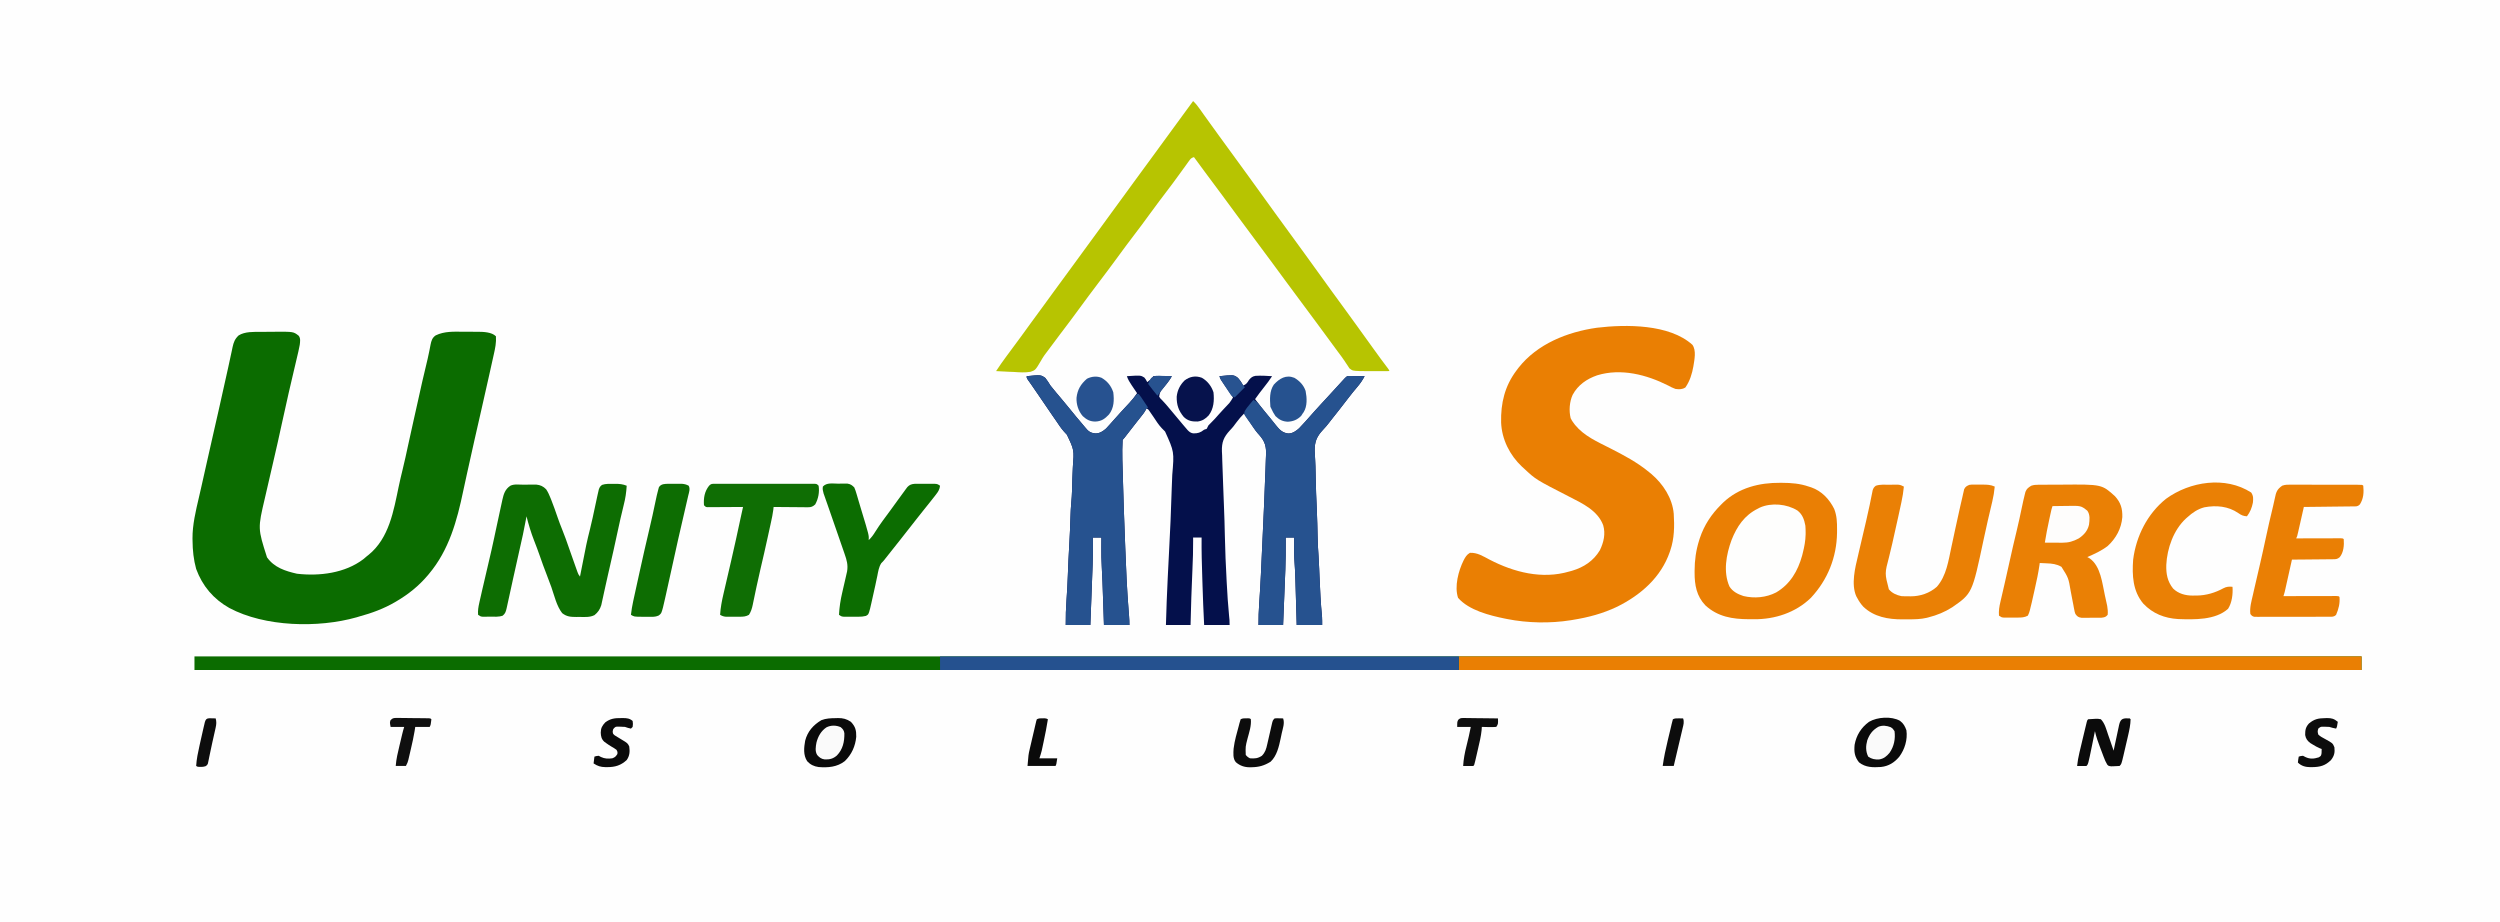 <?xml version="1.0" encoding="UTF-8"?>
<svg version="1.1" xmlns="http://www.w3.org/2000/svg" width="2944" height="1086">
<rect width="100%" height="100%" fill="#808080" stroke="none"/>
<path d="M0 0 C971.52 0 1943.04 0 2944 0 C2944 358.38 2944 716.76 2944 1086 C1972.48 1086 1000.96 1086 0 1086 C0 727.62 0 369.24 0 0 Z " fill="#FEFEFE" transform="translate(0,0)"/>
<path d="M0 0 C0.871 -0.006 1.742 -0.011 2.64 -0.017 C4.47 -0.027 6.301 -0.033 8.131 -0.037 C10.9 -0.047 13.668 -0.078 16.438 -0.109 C38.148 -0.241 38.148 -0.241 44.289 4.576 C46.679 7.687 45.947 11.51 45.539 15.203 C44.581 20.458 43.349 25.637 42.102 30.828 C41.739 32.373 41.377 33.918 41.016 35.463 C40.254 38.72 39.487 41.975 38.715 45.229 C36.987 52.528 35.292 59.836 33.602 67.144 C33.226 68.771 32.849 70.399 32.472 72.026 C29.659 84.167 26.965 96.33 24.352 108.516 C21.221 123.113 17.939 137.666 14.539 152.203 C11.884 163.566 9.251 174.934 6.657 186.311 C5.929 189.504 5.194 192.695 4.452 195.885 C-3.92 231.456 -3.92 231.456 6.965 265.512 C15.465 277.542 28.509 281.694 42.27 284.824 C68.663 287.883 98.728 284.208 120.414 267.703 C121.798 266.547 123.173 265.38 124.539 264.203 C125.202 263.684 125.864 263.164 126.547 262.629 C150.824 242.969 156.078 210.682 162.098 181.954 C163.496 175.318 165.042 168.725 166.664 162.141 C169.033 152.478 171.165 142.779 173.224 133.047 C175.327 123.127 177.543 113.235 179.791 103.347 C181.397 96.274 182.988 89.199 184.551 82.117 C184.72 81.352 184.889 80.587 185.063 79.798 C185.232 79.032 185.401 78.265 185.575 77.475 C188.424 64.572 191.295 51.681 194.461 38.851 C195.678 33.904 196.811 28.958 197.809 23.961 C198.121 22.446 198.121 22.446 198.439 20.9 C198.826 19.001 199.194 17.097 199.54 15.19 C200.497 10.561 201.435 6.986 205.579 4.172 C215.8 -0.878 227.21 -0.23 238.322 -0.133 C241.231 -0.109 244.139 -0.113 247.049 -0.119 C248.924 -0.114 250.8 -0.106 252.676 -0.098 C253.532 -0.099 254.389 -0.099 255.271 -0.1 C262.023 -0.022 271.525 0.189 276.539 5.203 C277.074 12.628 275.683 19.299 274.039 26.516 C273.774 27.716 273.508 28.917 273.234 30.154 C272.654 32.773 272.07 35.392 271.48 38.009 C270.497 42.38 269.533 46.754 268.57 51.129 C265.417 65.436 262.209 79.729 258.894 93.999 C253.782 116.046 248.878 138.141 243.97 160.234 C243.476 162.453 242.981 164.672 242.484 166.891 C240.983 173.616 239.501 180.343 238.095 187.089 C230.712 222.494 221.337 256.944 197.539 285.203 C197.082 285.75 196.624 286.297 196.153 286.86 C185.672 299.228 173.463 309.01 159.539 317.203 C158.954 317.55 158.37 317.896 157.767 318.253 C144.61 325.942 130.232 331.244 115.539 335.203 C114.505 335.519 113.471 335.835 112.406 336.16 C67.222 348.967 4.307 347.464 -37.449 325.14 C-56.102 314.602 -69.028 299.376 -76.461 279.203 C-79.494 268.214 -80.645 257.252 -80.711 245.891 C-80.732 245.05 -80.752 244.208 -80.773 243.342 C-80.868 227.091 -76.943 210.942 -73.273 195.203 C-72.876 193.471 -72.479 191.739 -72.083 190.007 C-71.475 187.351 -70.867 184.695 -70.256 182.039 C-68.384 173.902 -66.574 165.751 -64.775 157.597 C-62.181 145.852 -59.537 134.121 -56.815 122.404 C-54.531 112.555 -52.304 102.693 -50.086 92.828 C-49.894 91.977 -49.703 91.126 -49.506 90.249 C-47.081 79.464 -44.674 68.677 -42.284 57.885 C-41.618 54.878 -40.949 51.871 -40.277 48.865 C-39.953 47.415 -39.629 45.966 -39.305 44.516 C-39.148 43.814 -38.991 43.113 -38.83 42.39 C-37.791 37.73 -36.791 33.062 -35.805 28.391 C-35.294 26.036 -34.784 23.682 -34.273 21.328 C-34.06 20.276 -33.846 19.225 -33.626 18.141 C-32.312 12.177 -30.94 8.436 -26.461 4.203 C-18.954 -0.511 -8.543 0.044 0 0 Z " fill="#0B6C00" transform="translate(307.461,390.797)"/>
<path d="M0 0 C16.608 -1.673 16.608 -1.673 21.949 2.062 C24.218 4.93 26.11 7.872 28 11 C29.428 12.816 30.887 14.608 32.375 16.375 C33.114 17.279 33.852 18.182 34.613 19.113 C37.237 22.286 39.896 25.426 42.562 28.562 C45.767 32.331 48.927 36.122 52 40 C56.04 45.095 60.23 50.054 64.449 55 C65.945 56.759 67.431 58.526 68.895 60.312 C72.665 64.894 74.876 66.791 80.812 67.375 C85.765 67.6 89.974 64.822 93.541 61.614 C95.035 60.073 96.462 58.491 97.875 56.875 C98.393 56.299 98.91 55.723 99.443 55.129 C100.97 53.426 102.486 51.714 104 50 C105.499 48.332 106.998 46.665 108.5 45 C109.206 44.21 109.913 43.42 110.641 42.605 C112.427 40.633 114.227 38.68 116.047 36.738 C116.577 36.17 117.108 35.603 117.654 35.018 C118.683 33.918 119.716 32.821 120.752 31.729 C124.204 28.035 127.13 24.163 130 20 C128.952 18.463 128.952 18.463 127.883 16.895 C126.963 15.534 126.044 14.173 125.125 12.812 C124.665 12.139 124.205 11.465 123.73 10.771 C121.38 7.28 119.359 4.021 118 0 C134.257 -1.074 134.257 -1.074 138.531 1.559 C140.125 3.5 140.125 3.5 142 7 C142.969 6.216 143.939 5.433 144.938 4.625 C145.483 4.184 146.028 3.743 146.59 3.289 C148.133 2.033 148.133 2.033 149 0 C156.26 0 163.52 0 171 0 C169.121 3.131 167.596 5.653 165.336 8.375 C164.854 8.968 164.372 9.561 163.875 10.172 C162.872 11.394 161.864 12.613 160.852 13.828 C157.083 18.357 157.083 18.357 156 24 C157.308 26.184 157.308 26.184 159.375 28.125 C162.5 31.408 165.467 34.72 168.312 38.25 C173.451 44.578 178.71 50.799 184 57 C185.063 58.253 185.063 58.253 186.148 59.531 C187.065 60.599 187.065 60.599 188 61.688 C188.516 62.289 189.031 62.891 189.562 63.512 C191.516 65.534 193.241 66.876 196.051 67.336 C201.623 67.432 204.491 66.543 209 63 C209.99 62.67 210.98 62.34 212 62 C212.7 60.684 213.363 59.348 214 58 C215.48 56.359 215.48 56.359 217.188 54.75 C220.271 51.755 223.102 48.638 225.902 45.379 C227.576 43.481 229.274 41.623 231.004 39.777 C231.538 39.206 232.072 38.636 232.622 38.047 C233.686 36.913 234.754 35.783 235.825 34.656 C236.321 34.126 236.817 33.596 237.328 33.051 C237.992 32.349 237.992 32.349 238.669 31.634 C240.361 29.556 241.662 27.318 243 25 C242.326 24.024 242.326 24.024 241.639 23.028 C239.61 20.084 237.586 17.136 235.562 14.188 C234.855 13.163 234.148 12.139 233.42 11.084 C232.746 10.101 232.073 9.118 231.379 8.105 C230.756 7.199 230.133 6.294 229.49 5.36 C228 3 228 3 227 0 C243.29 -1.641 243.29 -1.641 247.783 1.08 C250.86 3.922 253.021 7.339 255 11 C258.757 9.533 259.811 7.744 261.875 4.375 C264.191 1.58 265.899 0.182 269.521 -0.417 C276.021 -0.805 282.512 -0.49 289 0 C286.079 4.516 282.92 8.739 279.562 12.938 C275.894 17.532 272.384 22.191 269 27 C272.946 32.373 277.052 37.582 281.301 42.719 C283.386 45.241 285.436 47.789 287.48 50.344 C288.716 51.875 289.952 53.406 291.188 54.938 C291.77 55.672 292.352 56.406 292.951 57.162 C297.282 62.498 300.822 66.596 307.938 67.5 C313.006 67.586 317.252 64.601 320.855 61.301 C322.785 59.323 324.65 57.302 326.5 55.25 C327.438 54.233 327.438 54.233 328.395 53.195 C332.112 49.147 335.738 45.023 339.348 40.88 C341.768 38.126 344.253 35.435 346.75 32.75 C347.796 31.621 348.841 30.492 349.887 29.363 C350.407 28.802 350.927 28.241 351.462 27.663 C353.837 25.095 356.2 22.517 358.562 19.938 C359.449 18.969 360.336 18.001 361.25 17.004 C363.188 14.887 365.125 12.77 367.062 10.652 C367.816 9.83 367.816 9.83 368.584 8.99 C369.547 7.938 370.51 6.885 371.473 5.832 C376.792 0.022 376.792 0.022 379.155 -0.227 C380.024 -0.217 380.893 -0.206 381.789 -0.195 C382.73 -0.189 383.671 -0.182 384.641 -0.176 C385.625 -0.159 386.61 -0.142 387.625 -0.125 C388.618 -0.116 389.61 -0.107 390.633 -0.098 C393.089 -0.074 395.544 -0.041 398 0 C395.473 4.65 392.853 8.604 389.375 12.625 C385.821 16.792 382.382 21.018 379.062 25.375 C375.595 29.922 372.1 34.444 368.562 38.938 C367.875 39.811 367.875 39.811 367.174 40.703 C364.43 44.19 361.679 47.672 358.921 51.147 C358.012 52.304 357.111 53.467 356.22 54.638 C353.833 57.761 351.387 60.673 348.641 63.488 C341.455 71.212 339 77.465 339.188 88.062 C339.328 91.666 339.529 95.259 339.764 98.857 C340.049 103.45 340.147 108.041 340.234 112.641 C340.267 114.326 340.3 116.01 340.333 117.695 C340.35 118.538 340.366 119.38 340.383 120.249 C340.632 131.996 341.017 143.738 341.625 155.472 C341.918 161.406 342.101 167.339 342.25 173.277 C342.271 174.113 342.292 174.948 342.314 175.809 C342.417 179.999 342.515 184.189 342.607 188.379 C342.79 196.336 343.117 204.238 343.737 212.175 C344.061 216.892 344.269 221.609 344.465 226.332 C344.503 227.253 344.541 228.174 344.581 229.123 C344.659 231.037 344.738 232.951 344.816 234.864 C345.486 251.153 346.256 267.395 347.848 283.625 C348.048 286.744 348 289.874 348 293 C338.1 293 328.2 293 318 293 C317.867 288.41 317.734 283.819 317.598 279.09 C317.511 276.15 317.425 273.211 317.338 270.271 C317.2 265.624 317.063 260.977 316.93 256.33 C316.822 252.576 316.712 248.821 316.599 245.067 C316.557 243.648 316.516 242.228 316.476 240.809 C316.235 232.301 315.836 223.823 315.209 215.335 C314.89 210.242 314.891 205.164 314.938 200.062 C314.942 199.081 314.947 198.099 314.951 197.088 C314.963 194.725 314.981 192.363 315 190 C311.7 190 308.4 190 305 190 C305.023 191.441 305.046 192.882 305.07 194.367 C305.303 216.839 304.246 239.255 303.27 261.701 C302.819 272.133 302.413 282.566 302 293 C292.43 293 282.86 293 273 293 C273 284.408 273.185 276.101 273.84 267.574 C275.457 244.89 276.366 222.166 277.397 199.449 C277.618 194.601 277.842 189.753 278.066 184.905 C279.627 151.259 279.627 151.259 280.906 117.602 C281 115.006 281.114 112.411 281.234 109.817 C281.411 105.977 281.539 102.139 281.625 98.296 C281.667 96.823 281.73 95.35 281.809 93.878 C282.371 83.171 280.914 77.089 273.715 69.037 C273.256 68.535 272.798 68.032 272.325 67.515 C270.241 65.133 268.508 62.54 266.742 59.918 C266.098 58.967 265.453 58.017 264.789 57.037 C264.157 56.097 263.526 55.156 262.875 54.188 C262.205 53.197 261.534 52.206 260.844 51.186 C259.225 48.793 257.611 46.398 256 44 C252.829 47.112 250.121 50.329 247.438 53.875 C246.673 54.883 245.909 55.891 245.121 56.93 C244.678 57.535 244.234 58.14 243.778 58.763 C242.326 60.59 240.844 62.232 239.236 63.915 C231.97 71.816 229.631 77.755 229.931 88.469 C230.016 90.167 230.101 91.865 230.188 93.562 C230.238 95.383 230.283 97.204 230.324 99.025 C230.451 103.972 230.651 108.913 230.867 113.857 C231.096 119.268 231.27 124.681 231.453 130.094 C231.728 137.999 232.03 145.902 232.36 153.804 C232.833 165.167 233.178 176.523 233.391 187.893 C233.724 205.344 234.51 222.759 235.438 240.188 C235.499 241.365 235.561 242.543 235.624 243.756 C236.302 256.593 237.116 269.396 238.368 282.191 C238.492 283.453 238.492 283.453 238.617 284.74 C238.691 285.47 238.765 286.2 238.841 286.952 C238.997 288.963 239 290.983 239 293 C229.1 293 219.2 293 209 293 C208.149 277.23 207.568 261.458 207.07 245.673 C206.982 242.891 206.892 240.109 206.8 237.327 C206.276 221.549 205.841 205.788 206 190 C202.7 190 199.4 190 196 190 C196.011 191.035 196.022 192.069 196.033 193.135 C196.115 204.7 195.733 216.214 195.202 227.765 C194.206 249.505 193.504 271.243 193 293 C183.43 293 173.86 293 164 293 C164.504 274.225 165.22 255.48 166.156 236.723 C166.21 235.649 166.263 234.576 166.318 233.47 C166.764 224.541 167.218 215.613 167.672 206.684 C169.542 169.893 169.542 169.893 170.799 133.078 C170.946 127.463 171.18 121.856 171.449 116.245 C173.777 88.997 173.777 88.997 162.991 65.167 C161.691 63.807 160.37 62.467 159.028 61.148 C155.223 57.118 152.32 52.411 149.25 47.812 C148.096 46.126 146.935 44.445 145.766 42.77 C145.279 42.064 144.792 41.359 144.29 40.632 C143.079 38.863 143.079 38.863 141 38 C140.652 38.801 140.652 38.801 140.297 39.617 C138.607 42.721 136.456 45.38 134.25 48.125 C133.268 49.36 132.286 50.596 131.305 51.832 C130.777 52.495 130.25 53.159 129.706 53.842 C125.938 58.608 122.229 63.419 118.509 68.221 C117.65 69.328 117.65 69.328 116.773 70.457 C116.262 71.117 115.751 71.777 115.224 72.456 C114 74 114 74 113 75 C112.064 90.494 112.997 106.328 113.391 121.844 C113.422 123.102 113.422 123.102 113.454 124.386 C114 145.854 114.791 167.313 115.62 188.772 C115.791 193.214 115.957 197.656 116.12 202.098 C117.017 226.637 118.105 251.125 120.041 275.607 C120.137 276.815 120.137 276.815 120.234 278.048 C120.353 279.532 120.473 281.015 120.597 282.499 C120.883 286.027 121 289.45 121 293 C111.1 293 101.2 293 91 293 C90.867 289.034 90.734 285.067 90.598 280.98 C90.489 277.759 90.38 274.538 90.27 271.317 C90.156 267.949 90.042 264.582 89.93 261.214 C89.329 242.851 89.329 242.851 88.438 224.5 C88.006 216.932 87.879 209.394 87.938 201.812 C87.942 200.658 87.947 199.504 87.951 198.314 C87.963 195.543 87.979 192.771 88 190 C84.7 190 81.4 190 78 190 C78.017 191.102 78.035 192.205 78.053 193.34 C78.248 212.595 77.36 231.824 76.609 251.059 C76.425 255.8 76.246 260.54 76.066 265.281 C75.716 274.521 75.359 283.761 75 293 C65.43 293 55.86 293 46 293 C45.911 283.02 46.208 273.209 46.938 263.25 C47.62 253.462 48.184 243.683 48.5 233.875 C48.875 222.299 49.483 210.744 50.134 199.18 C50.791 187.47 51.322 175.766 51.658 164.041 C51.806 159.199 52.022 154.397 52.492 149.574 C53.435 139.881 53.59 130.14 53.813 120.409 C53.921 116.041 54.117 111.685 54.363 107.323 C55.958 86.814 55.958 86.814 47.383 68.913 C46.221 67.63 45.047 66.36 43.861 65.1 C40.266 61.043 37.353 56.477 34.312 52 C32.955 50.043 31.595 48.088 30.234 46.133 C25.077 38.682 19.984 31.188 14.902 23.685 C11.936 19.308 8.969 14.933 5.93 10.605 C5.498 9.99 5.066 9.375 4.621 8.741 C3.542 7.211 2.457 5.685 1.371 4.16 C0 2 0 2 0 0 Z " fill="#04104B" transform="translate(1209,443)"/>
<path d="M0 0 C4.768 6.776 2.365 17.345 1.168 25.093 C-0.413 34.128 -2.992 42.592 -8.25 50.188 C-12.165 52.679 -15.46 52.511 -20 51.938 C-23.028 50.91 -25.753 49.453 -28.562 47.938 C-53.979 35.106 -84.131 27.326 -112.152 35.902 C-124.488 40.177 -134.747 47.23 -141.055 58.887 C-144.792 67.09 -145.528 77.578 -143.422 86.344 C-142.476 88.441 -141.394 90.105 -140 91.938 C-139.425 92.712 -138.85 93.487 -138.258 94.285 C-127.453 107.476 -111.72 114.269 -96.852 121.827 C-80.869 129.966 -64.856 138.437 -51 149.938 C-50.135 150.64 -49.27 151.343 -48.379 152.066 C-34.563 163.822 -23.589 180.55 -22 198.938 C-21.102 213.65 -21.252 227.887 -26 241.938 C-26.22 242.593 -26.439 243.248 -26.666 243.923 C-37.039 273.912 -60.801 294.555 -88.453 308.328 C-105.325 316.426 -122.569 320.975 -141 323.938 C-141.783 324.069 -142.566 324.2 -143.372 324.335 C-167.309 328.181 -194.257 327.668 -218 322.938 C-219.144 322.713 -219.144 322.713 -220.311 322.483 C-238.673 318.759 -263.128 312.717 -276 297.938 C-280.452 284.582 -275.566 266.156 -269.5 253.938 C-267.482 250.048 -265.875 247.123 -262 244.938 C-253.38 244.507 -246.472 248.964 -239.074 252.859 C-210.29 267.827 -177.11 276.415 -145 266.938 C-143.966 266.659 -142.932 266.381 -141.867 266.094 C-127.881 261.944 -116.546 254.466 -109 241.938 C-104.459 232.516 -102.1 222.599 -105.125 212.312 C-111.692 195.062 -129.402 186.846 -144.781 178.973 C-184.407 158.668 -184.407 158.668 -198 145.938 C-198.927 145.101 -199.854 144.264 -200.809 143.402 C-215.129 129.898 -224.469 111.329 -225.285 91.527 C-225.821 68.621 -220.979 48.429 -207 29.938 C-206.288 28.993 -205.577 28.048 -204.844 27.074 C-182.668 -1.153 -147.157 -15.212 -112.471 -20.118 C-78.45 -24.173 -27.113 -24.591 0 0 Z " fill="#EA7F03" transform="translate(1993,406.062)"/>
<path d="M0 0 C842.16 0 1684.32 0 2552 0 C2552 5.28 2552 10.56 2552 16 C1709.84 16 867.68 16 0 16 C0 10.72 0 5.44 0 0 Z " fill="#0B6C00" transform="translate(229,773)"/>
<path d="M0 0 C3.28 3.079 5.877 6.449 8.438 10.125 C9.325 11.383 10.213 12.641 11.102 13.898 C11.571 14.565 12.041 15.231 12.524 15.917 C15.095 19.546 17.705 23.147 20.312 26.75 C21.425 28.288 22.537 29.825 23.648 31.363 C24.204 32.131 24.759 32.899 25.331 33.69 C26.965 35.952 28.596 38.216 30.227 40.48 C35.775 48.185 41.358 55.863 47 63.5 C53.19 71.879 59.305 80.311 65.391 88.766 C68.09 92.514 70.795 96.257 73.5 100 C74.583 101.5 75.667 103 76.75 104.5 C77.286 105.243 77.823 105.985 78.375 106.75 C83.25 113.5 83.25 113.5 84.875 115.75 C85.959 117.251 87.043 118.751 88.127 120.252 C90.826 123.988 93.523 127.725 96.215 131.465 C101.768 139.175 107.354 146.858 113 154.5 C119.19 162.879 125.305 171.311 131.391 179.766 C134.09 183.514 136.795 187.257 139.5 191 C140.583 192.5 141.667 194 142.75 195.5 C143.554 196.614 143.554 196.614 144.375 197.75 C149.25 204.5 149.25 204.5 150.875 206.75 C151.959 208.251 153.043 209.751 154.127 211.252 C156.826 214.988 159.523 218.725 162.215 222.465 C167.829 230.259 173.479 238.025 179.188 245.75 C184.003 252.267 188.759 258.821 193.453 265.426 C198.033 271.865 202.679 278.257 207.309 284.659 C209.009 287.013 210.706 289.369 212.402 291.727 C218.014 299.521 223.657 307.278 229.488 314.91 C231 317 231 317 231 318 C226.823 318.025 222.646 318.043 218.469 318.055 C217.055 318.06 215.64 318.067 214.225 318.075 C209.482 318.104 204.743 318.074 200 318 C198.764 317.987 197.527 317.975 196.253 317.962 C187.843 317.647 187.843 317.647 184.035 314.727 C183.384 313.703 182.733 312.68 182.062 311.625 C181.257 310.432 180.451 309.239 179.645 308.047 C179.015 307.071 179.015 307.071 178.374 306.076 C175.827 302.227 173.011 298.572 170.25 294.875 C169.045 293.238 167.842 291.6 166.641 289.961 C163.101 285.136 159.551 280.317 156 275.5 C152.474 270.717 148.95 265.932 145.43 261.145 C139.984 253.74 134.525 246.346 129 239 C122.87 230.85 116.823 222.64 110.782 214.423 C107.275 209.654 103.761 204.889 100.248 200.124 C97.341 196.179 94.436 192.234 91.535 188.285 C85.563 180.16 79.559 172.061 73.5 164 C66.855 155.16 60.281 146.271 53.734 137.359 C50.826 133.403 47.913 129.452 45 125.5 C41.509 120.764 38.019 116.027 34.535 111.285 C27.812 102.14 21.038 93.035 14.217 83.962 C9.751 78.017 5.336 72.04 1 66 C-2.378 67.126 -2.853 67.79 -4.863 70.586 C-5.688 71.72 -5.688 71.72 -6.529 72.876 C-7.117 73.701 -7.706 74.525 -8.312 75.375 C-9.582 77.125 -10.851 78.875 -12.121 80.625 C-13.092 81.971 -13.092 81.971 -14.082 83.344 C-16.99 87.371 -19.93 91.375 -22.875 95.375 C-23.446 96.151 -24.016 96.928 -24.604 97.728 C-29.691 104.626 -34.897 111.43 -40.109 118.234 C-44.33 123.761 -48.455 129.344 -52.5 135 C-57.851 142.483 -63.39 149.807 -68.984 157.109 C-75.775 165.986 -82.397 174.982 -89 184 C-96.909 194.801 -104.901 205.526 -113.034 216.159 C-119.804 225.023 -126.411 234.002 -133 243 C-140.907 253.799 -148.896 264.523 -157.03 275.153 C-162.02 281.685 -166.929 288.271 -171.781 294.906 C-172.849 296.365 -173.938 297.809 -175.042 299.241 C-176.642 301.496 -177.966 303.693 -179.31 306.099 C-185.704 316.852 -185.704 316.852 -191.388 318.832 C-197.999 319.98 -204.594 319.463 -211.25 319 C-213.267 318.92 -215.284 318.847 -217.301 318.781 C-222.208 318.606 -227.101 318.331 -232 318 C-228.01 311.902 -223.849 305.972 -219.5 300.125 C-218.262 298.452 -217.023 296.779 -215.785 295.105 C-214.844 293.836 -214.844 293.836 -213.883 292.541 C-210.896 288.51 -207.915 284.475 -204.938 280.438 C-204.358 279.652 -203.779 278.866 -203.182 278.057 C-198.713 271.989 -194.297 265.885 -189.894 259.769 C-185.386 253.514 -180.813 247.307 -176.23 241.105 C-172.286 235.761 -168.38 230.391 -164.5 225 C-157.16 214.806 -149.695 204.706 -142.229 194.604 C-135.4 185.362 -128.608 176.096 -121.894 166.769 C-117.386 160.514 -112.813 154.307 -108.23 148.105 C-104.286 142.761 -100.38 137.391 -96.5 132 C-91.46 124.998 -86.358 118.044 -81.23 111.105 C-77.286 105.761 -73.38 100.391 -69.5 95 C-62.16 84.806 -54.695 74.706 -47.229 64.604 C-40.404 55.367 -33.615 46.106 -26.905 36.785 C-22.285 30.375 -17.603 24.011 -12.91 17.655 C-8.579 11.79 -4.274 5.907 0 0 Z " fill="#B7C401" transform="translate(1405,119)"/>
<path d="M0 0 C0.72 0.002 1.44 0.005 2.181 0.007 C13.119 0.064 23.213 0.825 33.625 4.438 C34.585 4.738 35.546 5.038 36.535 5.348 C48.875 9.647 57.889 19.247 63.582 30.75 C66.728 38.856 66.978 46.307 66.938 54.938 C66.932 56.188 66.926 57.439 66.92 58.728 C66.54 87.782 55.854 114.437 35.938 135.625 C18.025 152.926 -6.397 160.871 -30.9 160.643 C-32.938 160.625 -34.976 160.623 -37.014 160.623 C-56.206 160.538 -73.466 157.802 -88.125 144.312 C-98.546 133.394 -100.817 120.405 -100.812 105.875 C-100.814 105.189 -100.815 104.503 -100.816 103.796 C-100.788 91.192 -99.216 79.473 -95.375 67.438 C-95.15 66.733 -94.926 66.028 -94.694 65.301 C-89.53 49.781 -80.935 36.846 -69.375 25.438 C-68.635 24.699 -67.895 23.96 -67.133 23.199 C-48.727 5.839 -24.67 -0.216 0 0 Z " fill="#EA7F04" transform="translate(2096.375,568.562)"/>
<path d="M0 0 C350.79 0 701.58 0 1063 0 C1063 5.28 1063 10.56 1063 16 C712.21 16 361.42 16 0 16 C0 10.72 0 5.44 0 0 Z " fill="#EA7F03" transform="translate(1718,773)"/>
<path d="M0 0 C16.608 -1.673 16.608 -1.673 21.949 2.062 C24.218 4.93 26.11 7.872 28 11 C29.428 12.816 30.887 14.608 32.375 16.375 C33.114 17.279 33.852 18.182 34.613 19.113 C37.237 22.286 39.896 25.426 42.562 28.562 C45.767 32.331 48.927 36.122 52 40 C56.04 45.095 60.23 50.054 64.449 55 C65.945 56.759 67.431 58.526 68.895 60.312 C72.665 64.894 74.876 66.791 80.812 67.375 C85.765 67.6 89.974 64.822 93.541 61.614 C95.035 60.073 96.462 58.491 97.875 56.875 C98.393 56.299 98.91 55.723 99.443 55.129 C100.97 53.426 102.486 51.714 104 50 C105.499 48.332 106.998 46.665 108.5 45 C109.206 44.211 109.913 43.422 110.641 42.609 C113.976 38.921 117.359 35.276 120.752 31.641 C123.178 29.029 125.506 26.392 127.734 23.609 C128.482 22.748 129.23 21.887 130 21 C130.66 21 131.32 21 132 21 C133.237 22.469 133.237 22.469 134.602 24.5 C135.091 25.222 135.581 25.944 136.086 26.688 C136.594 27.451 137.102 28.214 137.625 29 C138.141 29.763 138.656 30.526 139.188 31.312 C140.464 33.204 141.735 35.1 143 37 C142.01 37.495 142.01 37.495 141 38 C140.727 38.554 140.453 39.109 140.172 39.68 C138.591 42.809 136.435 45.406 134.25 48.125 C133.268 49.36 132.286 50.596 131.305 51.832 C130.777 52.495 130.25 53.159 129.706 53.842 C125.938 58.608 122.229 63.419 118.509 68.221 C117.65 69.328 117.65 69.328 116.773 70.457 C116.262 71.117 115.751 71.777 115.224 72.456 C114 74 114 74 113 75 C112.064 90.494 112.997 106.328 113.391 121.844 C113.422 123.102 113.422 123.102 113.454 124.386 C114 145.854 114.791 167.313 115.62 188.772 C115.791 193.214 115.957 197.656 116.12 202.098 C117.017 226.637 118.105 251.125 120.041 275.607 C120.137 276.815 120.137 276.815 120.234 278.048 C120.353 279.532 120.473 281.015 120.597 282.499 C120.883 286.027 121 289.45 121 293 C111.1 293 101.2 293 91 293 C90.867 289.034 90.734 285.067 90.598 280.98 C90.489 277.759 90.38 274.538 90.27 271.317 C90.156 267.949 90.042 264.582 89.93 261.214 C89.329 242.851 89.329 242.851 88.438 224.5 C88.006 216.932 87.879 209.394 87.938 201.812 C87.942 200.658 87.947 199.504 87.951 198.314 C87.963 195.543 87.979 192.771 88 190 C84.7 190 81.4 190 78 190 C78.017 191.102 78.035 192.205 78.053 193.34 C78.248 212.595 77.36 231.824 76.609 251.059 C76.425 255.8 76.246 260.54 76.066 265.281 C75.716 274.521 75.359 283.761 75 293 C65.43 293 55.86 293 46 293 C45.911 283.02 46.208 273.209 46.938 263.25 C47.62 253.462 48.184 243.683 48.5 233.875 C48.875 222.299 49.483 210.744 50.134 199.18 C50.791 187.47 51.322 175.766 51.658 164.041 C51.806 159.199 52.022 154.397 52.492 149.574 C53.435 139.881 53.59 130.14 53.813 120.409 C53.921 116.041 54.117 111.685 54.363 107.323 C55.958 86.814 55.958 86.814 47.383 68.913 C46.221 67.63 45.047 66.36 43.861 65.1 C40.266 61.043 37.353 56.477 34.312 52 C32.955 50.043 31.595 48.088 30.234 46.133 C25.077 38.682 19.984 31.188 14.902 23.685 C11.936 19.308 8.969 14.933 5.93 10.605 C5.498 9.99 5.066 9.375 4.621 8.741 C3.542 7.211 2.457 5.685 1.371 4.16 C0 2 0 2 0 0 Z " fill="#26528F" transform="translate(1209,443)"/>
<path d="M0 0 C0.869 0.01 1.739 0.021 2.634 0.032 C4.046 0.041 4.046 0.041 5.486 0.051 C6.471 0.068 7.456 0.085 8.47 0.102 C9.463 0.111 10.455 0.12 11.478 0.129 C13.934 0.153 16.389 0.186 18.845 0.227 C16.318 4.877 13.698 8.831 10.22 12.852 C6.666 17.019 3.227 21.245 -0.092 25.602 C-3.56 30.149 -7.055 34.672 -10.592 39.165 C-11.051 39.747 -11.509 40.33 -11.981 40.93 C-14.725 44.417 -17.475 47.899 -20.234 51.375 C-21.143 52.531 -22.044 53.694 -22.935 54.865 C-25.322 57.988 -27.768 60.901 -30.514 63.715 C-37.699 71.439 -40.154 77.692 -39.967 88.29 C-39.827 91.893 -39.625 95.486 -39.391 99.084 C-39.106 103.677 -39.008 108.268 -38.92 112.868 C-38.888 114.553 -38.855 116.237 -38.822 117.922 C-38.797 119.186 -38.797 119.186 -38.772 120.476 C-38.523 132.223 -38.138 143.965 -37.53 155.699 C-37.237 161.633 -37.054 167.566 -36.905 173.504 C-36.884 174.34 -36.863 175.175 -36.841 176.036 C-36.737 180.226 -36.639 184.416 -36.547 188.606 C-36.364 196.563 -36.038 204.465 -35.418 212.402 C-35.093 217.119 -34.885 221.836 -34.69 226.559 C-34.633 227.941 -34.633 227.941 -34.574 229.35 C-34.495 231.264 -34.417 233.178 -34.339 235.091 C-33.668 251.38 -32.899 267.622 -31.307 283.852 C-31.107 286.971 -31.155 290.101 -31.155 293.227 C-41.055 293.227 -50.955 293.227 -61.155 293.227 C-61.288 288.637 -61.42 284.046 -61.557 279.317 C-61.643 276.377 -61.73 273.438 -61.817 270.499 C-61.954 265.851 -62.092 261.204 -62.225 256.557 C-62.333 252.803 -62.443 249.048 -62.556 245.294 C-62.598 243.875 -62.639 242.455 -62.679 241.036 C-62.919 232.528 -63.318 224.05 -63.945 215.562 C-64.265 210.469 -64.264 205.391 -64.217 200.29 C-64.213 199.308 -64.208 198.326 -64.204 197.315 C-64.192 194.952 -64.174 192.59 -64.155 190.227 C-67.455 190.227 -70.755 190.227 -74.155 190.227 C-74.132 191.668 -74.108 193.109 -74.084 194.594 C-73.852 217.066 -74.908 239.482 -75.885 261.928 C-76.336 272.36 -76.742 282.794 -77.155 293.227 C-86.725 293.227 -96.295 293.227 -106.155 293.227 C-106.155 284.635 -105.969 276.328 -105.315 267.801 C-103.698 245.117 -102.789 222.393 -101.758 199.676 C-101.537 194.828 -101.313 189.98 -101.089 185.132 C-99.528 151.486 -99.528 151.486 -98.249 117.829 C-98.155 115.233 -98.041 112.638 -97.921 110.044 C-97.744 106.204 -97.616 102.366 -97.53 98.523 C-97.487 97.05 -97.425 95.577 -97.345 94.105 C-96.784 83.411 -98.234 77.287 -105.431 69.242 C-105.89 68.742 -106.35 68.241 -106.823 67.726 C-110.395 63.706 -113.331 59.13 -116.405 54.727 C-117.092 53.778 -117.779 52.83 -118.487 51.852 C-119.125 50.934 -119.763 50.016 -120.42 49.071 C-120.996 48.258 -121.571 47.445 -122.164 46.608 C-123.155 44.227 -123.155 44.227 -122.461 41.605 C-120.792 38.567 -118.764 36.063 -116.53 33.415 C-115.713 32.439 -114.895 31.463 -114.053 30.458 C-113.427 29.721 -112.8 28.985 -112.155 28.227 C-108.605 29.686 -106.895 31.501 -104.592 34.54 C-100.927 39.27 -97.122 43.842 -93.234 48.388 C-90.339 51.786 -87.567 55.252 -84.842 58.79 C-80.823 63.804 -77.815 66.889 -71.217 67.727 C-66.148 67.813 -61.903 64.828 -58.3 61.528 C-56.37 59.55 -54.505 57.529 -52.655 55.477 C-52.03 54.799 -51.404 54.121 -50.76 53.422 C-47.043 49.374 -43.417 45.25 -39.807 41.107 C-37.387 38.353 -34.902 35.662 -32.405 32.977 C-31.359 31.848 -30.313 30.719 -29.268 29.59 C-28.488 28.748 -28.488 28.748 -27.692 27.89 C-25.318 25.322 -22.954 22.744 -20.592 20.165 C-19.262 18.712 -19.262 18.712 -17.905 17.231 C-15.967 15.114 -14.029 12.997 -12.092 10.879 C-11.59 10.331 -11.088 9.783 -10.571 9.218 C-9.608 8.165 -8.645 7.112 -7.682 6.059 C-2.363 0.249 -2.363 0.249 0 0 Z " fill="#26528F" transform="translate(1588.155,442.773)"/>
<path d="M0 0 C1.689 -0.014 1.689 -0.014 3.413 -0.029 C4.634 -0.033 5.856 -0.038 7.115 -0.042 C8.38 -0.048 9.645 -0.053 10.948 -0.059 C13.636 -0.069 16.325 -0.076 19.013 -0.079 C21.738 -0.083 24.463 -0.097 27.188 -0.12 C74.612 -0.511 74.612 -0.511 90.138 13.536 C96.965 21.082 98.963 28.014 98.763 38.044 C97.679 51.565 91.386 63.042 81.513 72.161 C74.202 77.772 65.929 81.509 57.513 85.161 C58.379 85.636 59.246 86.11 60.138 86.599 C73.387 95.67 75.096 116.213 78.326 130.724 C78.564 131.786 78.564 131.786 78.808 132.869 C79.267 134.924 79.714 136.982 80.158 139.04 C80.419 140.242 80.681 141.444 80.95 142.683 C81.539 146.321 81.892 149.489 81.513 153.161 C79.295 155.853 77.819 156.122 74.369 156.565 C73.158 156.575 71.948 156.585 70.701 156.595 C70.05 156.6 69.399 156.605 68.729 156.611 C67.357 156.617 65.985 156.616 64.614 156.607 C62.519 156.599 60.428 156.627 58.333 156.659 C56.998 156.661 55.662 156.66 54.326 156.657 C52.51 156.66 52.51 156.66 50.658 156.663 C46.876 156.059 45.746 155.231 43.513 152.161 C42.664 149.805 42.664 149.805 42.169 147.188 C41.977 146.215 41.785 145.242 41.587 144.24 C41.398 143.203 41.208 142.167 41.013 141.099 C40.803 140.031 40.593 138.964 40.376 137.864 C39.556 133.693 38.768 129.516 37.982 125.338 C35.362 109.755 35.362 109.755 27.076 96.661 C21.426 93.354 16.027 92.796 9.638 92.536 C8.854 92.497 8.071 92.459 7.263 92.419 C5.347 92.325 3.43 92.242 1.513 92.161 C1.42 92.865 1.327 93.568 1.232 94.293 C-0.133 103.89 -2.173 113.289 -4.318 122.737 C-4.926 125.419 -5.524 128.102 -6.122 130.786 C-6.512 132.521 -6.904 134.255 -7.295 135.989 C-7.471 136.777 -7.646 137.565 -7.826 138.376 C-8.346 140.648 -8.907 142.904 -9.487 145.161 C-9.683 145.987 -9.878 146.812 -10.08 147.662 C-10.715 149.986 -11.354 152.035 -12.487 154.161 C-16.376 156.297 -20.05 156.417 -24.436 156.427 C-25.531 156.429 -26.626 156.432 -27.754 156.435 C-28.883 156.427 -30.012 156.419 -31.174 156.411 C-32.314 156.419 -33.455 156.427 -34.629 156.435 C-35.721 156.432 -36.812 156.429 -37.936 156.427 C-38.929 156.425 -39.923 156.422 -40.947 156.42 C-43.487 156.161 -43.487 156.161 -46.487 154.161 C-46.949 148.463 -46.116 143.421 -44.799 137.896 C-44.621 137.117 -44.443 136.338 -44.26 135.536 C-43.677 132.992 -43.082 130.452 -42.487 127.911 C-42.075 126.125 -41.665 124.34 -41.255 122.553 C-40.625 119.806 -39.994 117.058 -39.359 114.311 C-37.451 106.047 -35.618 97.767 -33.797 89.483 C-31.202 77.695 -28.51 65.94 -25.641 54.216 C-23.433 45.12 -21.479 35.974 -19.578 26.81 C-18.473 21.53 -17.321 16.266 -15.999 11.036 C-15.78 10.17 -15.562 9.304 -15.337 8.411 C-13.921 4.665 -11.844 3.259 -8.487 1.161 C-5.397 0.131 -3.239 0.022 0 0 Z " fill="#EA8005" transform="translate(2400.487,570.839)"/>
<path d="M0 0 C0.838 -0.012 1.676 -0.024 2.539 -0.037 C7.31 -0.048 11.142 0.34 15.625 2.188 C15.17 10.102 14.056 17.461 12.062 25.125 C9.412 35.73 7.031 46.374 4.75 57.062 C1.818 70.766 -1.207 84.445 -4.366 98.098 C-4.697 99.53 -5.028 100.962 -5.359 102.395 C-5.606 103.459 -5.606 103.459 -5.857 104.545 C-6.926 109.185 -7.962 113.832 -8.977 118.484 C-9.683 121.714 -10.397 124.941 -11.112 128.168 C-11.45 129.705 -11.784 131.243 -12.112 132.781 C-12.569 134.916 -13.04 137.046 -13.516 139.176 C-13.779 140.388 -14.042 141.6 -14.313 142.849 C-15.91 147.87 -18.191 151.233 -22.281 154.531 C-27.729 157.331 -33.908 156.765 -39.875 156.688 C-41.073 156.703 -42.27 156.718 -43.504 156.734 C-50.288 156.704 -54.989 156.483 -60.375 152.188 C-66.93 143.848 -69.671 131.313 -73.145 121.449 C-74.993 116.214 -76.951 111.035 -79 105.875 C-81.747 98.932 -84.25 91.924 -86.676 84.863 C-88.806 78.702 -91.126 72.632 -93.5 66.562 C-97.121 57.261 -99.919 47.856 -102.375 38.188 C-102.669 39.852 -102.669 39.852 -102.969 41.551 C-105.183 53.755 -107.844 65.836 -110.641 77.917 C-113.204 88.986 -115.672 100.07 -118.052 111.18 C-122.94 133.986 -122.94 133.986 -125.188 143.812 C-125.37 144.647 -125.553 145.482 -125.741 146.341 C-126.636 150.17 -127.268 152.714 -130.375 155.188 C-135.136 156.912 -140.445 156.372 -145.438 156.375 C-146.444 156.387 -147.45 156.399 -148.486 156.412 C-149.934 156.415 -149.934 156.415 -151.41 156.418 C-152.291 156.422 -153.171 156.426 -154.078 156.43 C-156.375 156.188 -156.375 156.188 -159.375 154.188 C-159.817 149.177 -159.011 144.703 -157.906 139.824 C-157.75 139.128 -157.595 138.431 -157.434 137.713 C-156.922 135.432 -156.399 133.154 -155.875 130.875 C-155.511 129.267 -155.148 127.659 -154.786 126.051 C-152.179 114.533 -149.47 103.039 -146.742 91.549 C-144.514 82.158 -142.376 72.755 -140.375 63.312 C-140.142 62.216 -139.91 61.119 -139.67 59.99 C-139.432 58.868 -139.194 57.746 -138.949 56.59 C-137.23 48.489 -135.49 40.392 -133.718 32.302 C-133.368 30.701 -133.021 29.1 -132.677 27.497 C-132.193 25.251 -131.701 23.006 -131.207 20.762 C-130.996 19.768 -130.996 19.768 -130.781 18.755 C-129.228 11.795 -127.526 6.288 -121.375 2.188 C-116.914 -0.043 -110.843 0.96 -105.882 0.947 C-103.647 0.938 -101.414 0.907 -99.18 0.875 C-97.75 0.868 -96.32 0.863 -94.891 0.859 C-92.946 0.845 -92.946 0.845 -90.962 0.831 C-85.994 1.325 -82.694 2.84 -79.207 6.402 C-77.038 9.699 -75.506 13.097 -74.062 16.75 C-73.765 17.485 -73.468 18.22 -73.162 18.978 C-70.549 25.542 -68.223 32.201 -65.93 38.883 C-64.209 43.881 -62.376 48.794 -60.375 53.688 C-57.431 60.912 -54.866 68.243 -52.312 75.613 C-50.097 82.005 -47.838 88.38 -45.562 94.75 C-45.177 95.839 -44.792 96.928 -44.395 98.05 C-44.032 99.066 -43.668 100.082 -43.293 101.129 C-42.971 102.033 -42.649 102.938 -42.317 103.869 C-41.38 106.397 -41.38 106.397 -39.375 109.188 C-39.164 108.107 -38.953 107.026 -38.736 105.912 C-31.591 69.38 -31.591 69.38 -27.531 53.046 C-25.302 44.048 -23.362 34.997 -21.466 25.923 C-20.784 22.674 -20.086 19.43 -19.375 16.188 C-19.132 15.071 -18.889 13.954 -18.638 12.803 C-18.39 11.73 -18.142 10.657 -17.887 9.551 C-17.668 8.591 -17.45 7.631 -17.225 6.642 C-16.31 3.999 -15.609 2.843 -13.375 1.188 C-9.068 -0.334 -4.512 0.003 0 0 Z " fill="#0D6D02" transform="translate(722.375,569.812)"/>
<path d="M0 0 C1.193 -0.012 2.386 -0.024 3.615 -0.037 C5.335 -0.04 5.335 -0.04 7.09 -0.043 C8.139 -0.047 9.188 -0.051 10.269 -0.055 C13.096 0.19 14.607 0.863 17.062 2.188 C16.46 8.35 15.529 14.294 14.207 20.34 C14.025 21.189 13.843 22.038 13.655 22.914 C13.066 25.652 12.471 28.388 11.875 31.125 C11.464 33.025 11.054 34.925 10.644 36.825 C8.431 47.044 6.173 57.252 3.812 67.438 C3.579 68.448 3.345 69.459 3.104 70.501 C1.966 75.395 0.796 80.279 -0.414 85.156 C-5.517 104.419 -5.517 104.419 -0.633 123.125 C3.139 127.714 8.358 129.953 14.062 131.188 C16.977 131.401 19.891 131.373 22.812 131.375 C23.586 131.387 24.359 131.399 25.156 131.412 C36.318 131.44 47.432 127.699 55.875 120.188 C67.243 107.251 69.532 89.442 73.062 73.188 C73.319 72.013 73.575 70.838 73.839 69.627 C75.085 63.894 76.307 58.158 77.52 52.418 C79.06 45.153 80.663 37.903 82.293 30.658 C82.735 28.69 83.175 26.721 83.615 24.752 C84.411 21.226 85.235 17.707 86.062 14.188 C86.408 12.585 86.408 12.585 86.76 10.95 C86.99 9.967 87.22 8.985 87.457 7.973 C87.648 7.117 87.838 6.261 88.034 5.379 C89.465 2.329 91.011 1.54 94.062 0.188 C96.846 -0.185 96.846 -0.185 99.844 -0.176 C100.933 -0.175 102.022 -0.174 103.145 -0.174 C104.272 -0.158 105.4 -0.142 106.562 -0.125 C108.254 -0.13 108.254 -0.13 109.98 -0.135 C115.207 -0.101 119.251 -0.02 124.062 2.188 C123.488 8.136 122.604 13.808 121.207 19.613 C121.025 20.39 120.843 21.167 120.655 21.968 C120.267 23.623 119.876 25.279 119.484 26.933 C118.447 31.306 117.426 35.682 116.406 40.059 C116.203 40.93 116 41.801 115.79 42.698 C114.06 50.135 112.445 57.591 110.875 65.062 C97.535 127.938 97.535 127.938 74.012 144.305 C65.252 149.897 56.128 153.642 46.062 156.188 C45.385 156.366 44.708 156.545 44.01 156.729 C36.705 158.448 29.438 158.526 21.978 158.503 C19.83 158.5 17.683 158.524 15.535 158.549 C-1.432 158.627 -18.207 155.667 -30.809 143.531 C-33.714 140.333 -35.966 137.023 -37.938 133.188 C-38.288 132.575 -38.639 131.963 -39 131.332 C-45.233 117.073 -40.335 97.679 -36.875 83.312 C-36.46 81.516 -36.047 79.72 -35.635 77.923 C-34.615 73.486 -33.571 69.056 -32.517 64.627 C-31.664 61.037 -30.828 57.442 -29.992 53.848 C-29.135 50.164 -28.275 46.48 -27.401 42.8 C-25.939 36.625 -24.553 30.442 -23.277 24.227 C-23.142 23.574 -23.007 22.922 -22.868 22.25 C-22.223 19.128 -21.591 16.005 -20.978 12.878 C-20.753 11.78 -20.528 10.682 -20.297 9.551 C-20.106 8.584 -19.915 7.618 -19.718 6.622 C-18.869 3.973 -18.128 2.865 -15.938 1.188 C-10.799 -0.525 -5.379 0.003 0 0 Z " fill="#EA8005" transform="translate(2224.938,570.812)"/>
<path d="M0 0 C0.896 -0.002 1.793 -0.004 2.716 -0.006 C5.676 -0.009 8.637 0.001 11.597 0.012 C13.651 0.014 15.706 0.014 17.761 0.014 C22.064 0.015 26.367 0.024 30.67 0.037 C36.199 0.054 41.727 0.058 47.256 0.057 C51.496 0.057 55.736 0.063 59.977 0.07 C62.016 0.073 64.056 0.075 66.095 0.076 C68.937 0.078 71.779 0.087 74.621 0.098 C75.471 0.097 76.322 0.097 77.198 0.096 C83.002 0.128 83.002 0.128 84.116 1.243 C84.85 9.32 84.493 16.264 80.116 23.243 C77.383 25.976 75.842 25.517 72.014 25.562 C70.733 25.582 69.452 25.602 68.132 25.622 C66.728 25.634 65.325 25.646 63.921 25.657 C62.489 25.676 61.057 25.695 59.625 25.716 C55.854 25.767 52.083 25.807 48.311 25.844 C44.464 25.884 40.616 25.935 36.769 25.985 C29.218 26.082 21.667 26.166 14.116 26.243 C13.761 27.818 13.761 27.818 13.398 29.424 C12.519 33.312 11.637 37.2 10.753 41.087 C10.371 42.77 9.99 44.454 9.61 46.138 C9.064 48.557 8.514 50.974 7.964 53.391 C7.794 54.147 7.624 54.902 7.449 55.68 C6.23 61.015 6.23 61.015 5.116 63.243 C5.803 63.241 6.49 63.238 7.198 63.236 C14.319 63.214 21.439 63.199 28.56 63.188 C31.221 63.183 33.882 63.176 36.542 63.167 C40.358 63.155 44.173 63.15 47.988 63.145 C49.185 63.14 50.383 63.135 51.618 63.13 C53.269 63.13 53.269 63.13 54.954 63.129 C56.416 63.126 56.416 63.126 57.908 63.123 C60.116 63.243 60.116 63.243 61.116 64.243 C61.641 71.325 61.016 79.678 56.389 85.366 C53.609 87.662 52.272 87.755 48.705 87.789 C47.625 87.809 46.544 87.828 45.43 87.849 C44.27 87.85 43.109 87.851 41.913 87.852 C40.124 87.877 40.124 87.877 38.298 87.902 C34.488 87.951 30.677 87.972 26.866 87.993 C24.283 88.021 21.7 88.051 19.116 88.083 C12.783 88.157 6.45 88.208 0.116 88.243 C-0.151 89.439 -0.418 90.635 -0.694 91.867 C-1.686 96.301 -2.679 100.735 -3.674 105.168 C-4.104 107.087 -4.534 109.007 -4.963 110.927 C-5.58 113.685 -6.198 116.442 -6.817 119.2 C-7.009 120.059 -7.201 120.919 -7.398 121.804 C-7.578 122.605 -7.758 123.406 -7.944 124.23 C-8.102 124.934 -8.259 125.638 -8.422 126.364 C-8.827 128.012 -9.347 129.632 -9.884 131.243 C-9.071 131.241 -8.259 131.238 -7.423 131.236 C0.215 131.216 7.852 131.201 15.489 131.191 C19.416 131.186 23.343 131.179 27.27 131.167 C31.057 131.157 34.843 131.151 38.63 131.148 C40.077 131.146 41.525 131.143 42.973 131.137 C44.994 131.13 47.015 131.13 49.036 131.129 C50.189 131.127 51.341 131.125 52.529 131.123 C55.116 131.243 55.116 131.243 56.116 132.243 C56.742 139.874 55.121 146.213 52.116 153.243 C49.449 155.911 47.437 155.493 43.809 155.525 C42.923 155.523 42.037 155.52 41.125 155.518 C40.193 155.523 39.261 155.528 38.301 155.533 C35.209 155.547 32.118 155.546 29.027 155.544 C26.884 155.548 24.742 155.552 22.6 155.557 C18.105 155.564 13.61 155.564 9.115 155.559 C3.346 155.553 -2.422 155.57 -8.19 155.593 C-12.616 155.608 -17.042 155.609 -21.467 155.605 C-23.594 155.606 -25.722 155.611 -27.849 155.621 C-30.82 155.634 -33.791 155.627 -36.762 155.615 C-37.646 155.623 -38.53 155.631 -39.44 155.638 C-40.249 155.631 -41.058 155.624 -41.892 155.617 C-42.946 155.617 -42.946 155.617 -44.021 155.618 C-46.49 155.121 -47.376 154.232 -48.884 152.243 C-49.774 144.548 -47.527 137.082 -45.821 129.618 C-45.501 128.187 -45.181 126.757 -44.862 125.326 C-42.512 114.833 -40.054 104.365 -37.583 93.9 C-35.204 83.769 -32.998 73.606 -30.821 63.43 C-28.096 50.692 -25.241 38 -22.118 25.352 C-21.354 22.247 -20.641 19.146 -20.024 16.009 C-18.566 8.719 -17.467 5.379 -11.279 1.145 C-7.592 -0.243 -3.886 -0.026 0 0 Z " fill="#EA7F04" transform="translate(2698.884,570.757)"/>
<path d="M0 0 C201.63 0 403.26 0 611 0 C611 5.28 611 10.56 611 16 C409.37 16 207.74 16 0 16 C0 10.72 0 5.44 0 0 Z " fill="#25518F" transform="translate(1107,773)"/>
<path d="M0 0 C2.737 4.106 2.482 7.182 2 12 C0.743 18.109 -1.218 23.045 -5 28 C-9.251 27.782 -11.805 26.603 -15.188 24.188 C-27.082 16.069 -41.043 14.774 -55.125 17.396 C-62.875 19.413 -69.146 23.676 -75 29 C-75.614 29.534 -76.227 30.067 -76.859 30.617 C-91.453 44.113 -99.023 65.746 -99.974 85.217 C-100.257 95.788 -98.713 104.586 -92 113 C-85.845 119.126 -77.384 121.368 -68.895 121.361 C-68.104 121.345 -67.314 121.329 -66.5 121.312 C-65.71 121.316 -64.92 121.319 -64.105 121.322 C-53.077 121.223 -42.415 118.022 -32.75 112.75 C-28.984 110.758 -26.217 110.649 -22 111 C-21.409 119.418 -22.547 129.605 -27.215 136.898 C-42.104 150.45 -67.319 149.632 -86 149 C-101.991 148.034 -115.84 142.628 -126.988 130.91 C-139.514 116.078 -140.337 97.476 -139 79 C-135.47 51.3 -122.205 24.917 -100.234 7.352 C-72.151 -13.067 -30.417 -19.644 0 0 Z " fill="#EA8005" transform="translate(2651,580)"/>
<path d="M0 0 C1.276 -0.02 2.551 -0.04 3.865 -0.061 C5.709 -0.06 5.709 -0.06 7.59 -0.059 C8.711 -0.06 9.833 -0.062 10.988 -0.064 C14.753 0.55 16.385 1.761 19.062 4.438 C20.2 7.113 21.044 9.534 21.812 12.312 C22.169 13.517 22.169 13.517 22.532 14.745 C23.074 16.579 23.608 18.414 24.137 20.251 C25.188 23.87 26.279 27.477 27.375 31.082 C36.411 60.865 36.411 60.865 36.062 66.438 C39.367 63.39 41.594 60.201 43.938 56.375 C49.258 47.88 55.263 39.922 61.249 31.89 C64.205 27.892 67.1 23.851 70 19.812 C77.179 9.861 77.179 9.861 80.125 5.938 C80.854 4.963 80.854 4.963 81.598 3.969 C84.221 1.226 86.433 0.489 90.223 0.179 C91.44 0.176 92.656 0.174 93.91 0.172 C94.563 0.17 95.216 0.168 95.889 0.166 C97.265 0.165 98.641 0.168 100.017 0.177 C102.122 0.187 104.225 0.177 106.33 0.164 C107.669 0.165 109.008 0.168 110.348 0.172 C111.563 0.174 112.779 0.176 114.031 0.179 C117.062 0.438 117.062 0.438 120.062 2.438 C119.528 6.858 117.963 9.322 115.25 12.812 C114.855 13.325 114.459 13.838 114.052 14.366 C112.734 16.066 111.401 17.753 110.062 19.438 C109.593 20.029 109.124 20.621 108.64 21.23 C106.139 24.377 103.625 27.513 101.105 30.645 C98.212 34.244 95.35 37.866 92.5 41.5 C92.05 42.073 91.601 42.647 91.137 43.238 C90.232 44.393 89.326 45.548 88.421 46.704 C85.68 50.202 82.932 53.695 80.185 57.19 C77.904 60.093 75.624 62.996 73.348 65.902 C67.505 73.356 61.616 80.771 55.691 88.16 C55.242 88.732 54.792 89.303 54.329 89.892 C53.062 91.438 53.062 91.438 50.895 93.609 C47.92 98.2 47.252 103.312 46.188 108.625 C45.676 111.048 45.162 113.472 44.648 115.895 C44.259 117.758 44.259 117.758 43.862 119.659 C42.578 125.725 41.201 131.769 39.812 137.812 C39.443 139.451 39.443 139.451 39.067 141.122 C38.833 142.141 38.6 143.161 38.359 144.211 C38.157 145.102 37.954 145.993 37.745 146.912 C35.831 153.994 35.831 153.994 32.817 155.733 C29.775 156.511 27.131 156.696 23.992 156.703 C22.849 156.706 21.705 156.708 20.527 156.711 C19.343 156.703 18.158 156.695 16.938 156.688 C15.745 156.695 14.553 156.703 13.324 156.711 C12.183 156.708 11.043 156.706 9.867 156.703 C8.825 156.701 7.784 156.699 6.71 156.696 C4.062 156.438 4.062 156.438 1.062 154.438 C1.513 145.363 2.848 136.833 4.938 128 C5.479 125.632 6.021 123.263 6.562 120.895 C7.062 118.742 7.562 116.59 8.062 114.438 C8.698 111.69 9.323 108.94 9.938 106.188 C10.162 105.213 10.386 104.238 10.617 103.234 C11.814 95.715 10.241 90.068 7.766 83.047 C7.42 82.041 7.075 81.034 6.719 79.998 C5.593 76.724 4.453 73.456 3.312 70.188 C2.536 67.935 1.761 65.682 0.987 63.429 C-2.267 53.972 -5.556 44.528 -8.848 35.085 C-9.976 31.845 -11.099 28.603 -12.222 25.361 C-12.985 23.167 -13.758 20.977 -14.532 18.786 C-14.992 17.466 -15.451 16.145 -15.91 14.824 C-16.305 13.702 -16.699 12.58 -17.106 11.425 C-17.92 8.501 -18.431 6.433 -17.938 3.438 C-13.474 -1.532 -6.12 -0.034 0 0 Z " fill="#0C6D01" transform="translate(986.938,569.562)"/>
<path d="M0 0 C1.052 -0.006 2.103 -0.011 3.187 -0.017 C4.345 -0.013 5.504 -0.009 6.697 -0.005 C7.914 -0.008 9.13 -0.012 10.383 -0.015 C13.724 -0.023 17.065 -0.021 20.406 -0.015 C23.897 -0.01 27.389 -0.014 30.881 -0.017 C36.745 -0.021 42.61 -0.016 48.474 -0.007 C55.26 0.004 62.046 0.001 68.832 -0.01 C74.652 -0.019 80.472 -0.021 86.292 -0.016 C89.77 -0.012 93.249 -0.012 96.728 -0.019 C100.604 -0.025 104.481 -0.016 108.358 -0.005 C109.516 -0.009 110.675 -0.013 111.868 -0.017 C112.92 -0.011 113.971 -0.006 115.055 0 C115.972 0.001 116.89 0.002 117.835 0.002 C120.027 0.254 120.027 0.254 122.027 2.254 C123.187 9.897 121.731 17.488 118.027 24.254 C115.143 26.866 113.314 27.627 109.443 27.595 C108.092 27.594 108.092 27.594 106.713 27.594 C105.75 27.578 104.786 27.563 103.793 27.547 C102.8 27.543 101.807 27.538 100.784 27.534 C97.615 27.517 94.446 27.48 91.277 27.441 C89.128 27.426 86.978 27.413 84.828 27.4 C79.561 27.367 74.294 27.317 69.027 27.254 C68.905 28.372 68.782 29.49 68.655 30.642 C68.044 35.508 67.042 40.256 65.988 45.043 C65.787 45.971 65.585 46.899 65.378 47.855 C64.723 50.864 64.063 53.872 63.402 56.879 C62.945 58.974 62.487 61.069 62.03 63.164 C59.317 75.557 56.521 87.925 53.581 100.266 C51.941 107.192 50.398 114.13 48.926 121.094 C48.747 121.938 48.568 122.781 48.383 123.651 C47.504 127.798 46.634 131.947 45.779 136.1 C45.461 137.61 45.143 139.119 44.824 140.629 C44.687 141.312 44.55 141.995 44.408 142.699 C43.504 146.934 42.375 150.597 40.027 154.254 C36.469 156.334 33.281 156.51 29.211 156.52 C28.117 156.522 27.024 156.525 25.897 156.527 C24.198 156.516 24.198 156.516 22.465 156.504 C21.329 156.512 20.192 156.519 19.022 156.527 C17.383 156.524 17.383 156.524 15.711 156.52 C14.716 156.517 13.722 156.515 12.697 156.513 C9.991 156.25 8.342 155.638 6.027 154.254 C6.527 145.773 8.085 137.762 10.027 129.504 C10.338 128.158 10.648 126.812 10.957 125.465 C11.796 121.823 12.643 118.183 13.493 114.544 C14.968 108.224 16.433 101.902 17.897 95.58 C18.276 93.945 18.655 92.311 19.034 90.677 C22.936 73.84 26.607 56.956 30.209 40.053 C31.129 35.782 32.075 31.518 33.027 27.254 C32.207 27.261 32.207 27.261 31.371 27.267 C25.693 27.312 20.016 27.342 14.339 27.364 C12.218 27.374 10.098 27.388 7.977 27.405 C4.934 27.429 1.891 27.44 -1.152 27.449 C-2.58 27.465 -2.58 27.465 -4.037 27.481 C-4.918 27.481 -5.799 27.481 -6.706 27.481 C-7.484 27.485 -8.261 27.49 -9.062 27.494 C-10.973 27.254 -10.973 27.254 -12.973 25.254 C-13.575 16.664 -12.369 9.168 -6.973 2.254 C-4.426 -0.292 -3.531 0.003 0 0 Z " fill="#0F6E04" transform="translate(841.973,569.746)"/>
<path d="M0 0 C5.874 4.57 7.94 10.611 9.27 17.766 C9.477 20.503 9.604 23.097 9.582 25.828 C9.578 26.561 9.574 27.294 9.569 28.05 C9.418 35.527 8.117 42.512 6.27 49.766 C6.003 50.842 5.736 51.918 5.461 53.027 C0.448 71.141 -8.622 86.751 -25.16 96.434 C-36.85 102.492 -50.859 103.716 -63.668 100.641 C-70.203 98.534 -76.495 95.337 -80.168 89.328 C-87.67 72.223 -83.914 51.726 -77.66 34.715 C-71.362 18.697 -62.472 5.551 -46.73 -2.234 C-45.948 -2.647 -45.166 -3.059 -44.359 -3.484 C-30.839 -9.559 -12.354 -7.819 0 0 Z " fill="#FEFEFD" transform="translate(2116.73,601.234)"/>
<path d="M0 0 C1.044 -0.003 2.088 -0.005 3.164 -0.008 C4.244 -0 5.325 0.008 6.438 0.016 C7.518 0.008 8.598 0 9.711 -0.008 C10.755 -0.005 11.799 -0.003 12.875 0 C13.822 0.002 14.77 0.005 15.746 0.007 C18.72 0.293 20.824 0.81 23.438 2.266 C25.507 5.966 23.774 10.28 22.848 14.176 C22.668 14.962 22.489 15.749 22.304 16.559 C21.711 19.151 21.106 21.739 20.5 24.328 C20.083 26.143 19.666 27.959 19.25 29.775 C18.19 34.399 17.119 39.021 16.046 43.642 C14.64 49.703 13.25 55.768 11.861 61.833 C11.536 63.252 11.21 64.672 10.884 66.09 C8.286 77.4 5.808 88.732 3.375 100.078 C0.995 111.168 -1.422 122.247 -3.981 133.296 C-4.425 135.211 -4.865 137.127 -5.305 139.042 C-5.573 140.188 -5.841 141.335 -6.117 142.516 C-6.349 143.511 -6.581 144.506 -6.82 145.531 C-8.743 152.613 -8.743 152.613 -11.81 155.055 C-14.96 156.44 -17.166 156.639 -20.598 156.629 C-21.737 156.628 -22.875 156.628 -24.049 156.627 C-25.819 156.603 -25.819 156.603 -27.625 156.578 C-28.809 156.581 -29.993 156.585 -31.213 156.588 C-40.801 156.528 -40.801 156.528 -44.562 154.266 C-43.96 148.981 -43.131 143.859 -41.996 138.656 C-41.842 137.945 -41.688 137.233 -41.529 136.5 C-41.023 134.171 -40.511 131.843 -40 129.516 C-39.64 127.866 -39.28 126.215 -38.92 124.565 C-37.988 120.298 -37.051 116.032 -36.112 111.766 C-35.584 109.365 -35.058 106.964 -34.532 104.563 C-30.804 87.557 -26.966 70.583 -22.933 53.646 C-20.294 42.56 -17.829 31.449 -15.552 20.281 C-14.566 15.526 -13.536 10.786 -12.207 6.113 C-12.011 5.413 -11.815 4.714 -11.613 3.992 C-9.142 -0.071 -4.321 0.01 0 0 Z " fill="#0D6D02" transform="translate(787.562,569.734)"/>
<path d="M0 0 C4.088 3.019 5.988 6.501 7.629 11.203 C9.141 22.174 5.761 33.424 -0.754 42.273 C-6.526 49.161 -13.267 53.463 -22.401 54.415 C-31.843 55.005 -40.494 55.105 -48.184 48.953 C-53.452 42.33 -54.195 36.483 -53.371 28.203 C-51.343 17.05 -45.555 7.811 -36.371 1.203 C-26.661 -4.509 -10.029 -5.574 0 0 Z " fill="#0A0A0A" transform="translate(2237.371,848.797)"/>
<path d="M0 0 C0.817 -0.029 1.633 -0.058 2.475 -0.088 C8.374 -0.149 12.765 0.989 17.688 4.312 C23.008 9.913 24.148 14.373 24 21.953 C22.967 33.059 18.544 42.889 10.5 50.625 C1.444 57.662 -9.201 58.453 -20.267 57.583 C-25.705 56.864 -30.052 54.768 -33.762 50.738 C-38.55 43.531 -37.595 34.704 -36.156 26.59 C-33.338 15.642 -26.647 8.089 -17.062 2.375 C-11.432 0.2 -5.967 0.07 0 0 Z " fill="#0A0A0A" transform="translate(984.312,845.688)"/>
<path d="M0 0 C0.495 0.495 0.495 0.495 1 1 C0.829 7.562 -0.494 13.967 -1.996 20.332 C-2.19 21.172 -2.383 22.011 -2.583 22.876 C-2.989 24.632 -3.399 26.388 -3.811 28.142 C-4.44 30.822 -5.057 33.503 -5.674 36.186 C-6.072 37.901 -6.471 39.617 -6.871 41.332 C-7.054 42.128 -7.238 42.924 -7.427 43.744 C-9.804 53.804 -9.804 53.804 -12 56 C-14.12 56.178 -16.248 56.268 -18.375 56.312 C-20.119 56.369 -20.119 56.369 -21.898 56.426 C-25 56 -25 56 -26.53 54.377 C-28.293 51.527 -29.443 48.682 -30.629 45.547 C-30.864 44.928 -31.099 44.309 -31.342 43.671 C-31.836 42.364 -32.328 41.057 -32.816 39.748 C-33.556 37.767 -34.307 35.792 -35.061 33.816 C-37.408 27.612 -39.607 21.494 -41 15 C-41.166 15.821 -41.332 16.642 -41.503 17.488 C-42.132 20.588 -42.764 23.687 -43.399 26.786 C-43.803 28.765 -44.203 30.745 -44.604 32.725 C-48.958 53.958 -48.958 53.958 -51 56 C-52.853 56.072 -54.708 56.084 -56.562 56.062 C-57.574 56.053 -58.586 56.044 -59.629 56.035 C-60.411 56.024 -61.194 56.012 -62 56 C-61.403 50.636 -60.525 45.453 -59.258 40.203 C-59.089 39.488 -58.92 38.773 -58.746 38.037 C-58.209 35.774 -57.667 33.512 -57.125 31.25 C-56.769 29.75 -56.414 28.25 -56.059 26.75 C-55.207 23.16 -54.347 19.573 -53.48 15.987 C-53.021 14.086 -52.565 12.185 -52.108 10.283 C-51.843 9.195 -51.578 8.106 -51.305 6.984 C-51.075 6.038 -50.845 5.091 -50.609 4.116 C-50 2 -50 2 -49 1 C-46.541 0.766 -44.152 0.629 -41.688 0.562 C-41.01 0.517 -40.333 0.471 -39.635 0.424 C-37.637 0.379 -37.637 0.379 -34 1 C-29.225 5.894 -27.574 13.159 -25.375 19.5 C-24.783 21.173 -24.783 21.173 -24.18 22.879 C-22.407 27.904 -20.677 32.942 -19 38 C-18.773 36.92 -18.547 35.84 -18.313 34.727 C-17.47 30.725 -16.611 26.727 -15.747 22.729 C-15.375 20.998 -15.007 19.265 -14.644 17.532 C-14.122 15.042 -13.584 12.556 -13.043 10.07 C-12.883 9.293 -12.724 8.516 -12.56 7.715 C-10.772 -0.34 -7.36 -0.356 0 0 Z " fill="#0B0B0B" transform="translate(2508,846)"/>
<path d="M0 0 C4.126 -0.075 8.252 -0.129 12.378 -0.165 C13.778 -0.18 15.179 -0.2 16.579 -0.226 C33.535 -0.535 33.535 -0.535 41 5.375 C44.527 10.17 43.706 16.396 43 22 C41.249 29.234 37.085 33.883 31 38 C24.564 41.477 19.03 43.132 11.703 43.098 C10.498 43.094 9.293 43.091 8.051 43.088 C6.797 43.08 5.542 43.071 4.25 43.062 C2.98 43.058 1.711 43.053 0.402 43.049 C-2.732 43.037 -5.866 43.021 -9 43 C-7.607 34.077 -5.851 25.262 -3.938 16.438 C-3.534 14.553 -3.534 14.553 -3.123 12.631 C-1.135 3.406 -1.135 3.406 0 0 Z " fill="#FEFDFC" transform="translate(2417,596)"/>
<path d="M0 0 C6.628 3.746 11.399 9.936 13.727 17.152 C14.749 26.781 14.111 36.397 8.078 44.316 C4.244 48.385 0.757 50.722 -4.887 51.523 C-11.632 51.689 -16.276 50.877 -21.273 46.152 C-27.424 38.701 -29.769 31.891 -29.59 22.254 C-28.821 14.72 -25.653 8.407 -20.273 3.152 C-14.173 -1.484 -7.354 -2.742 0 0 Z " fill="#06124C" transform="translate(1415.273,444.848)"/>
<path d="M0 0 C6.821 4.018 11.293 9.497 13.75 17.09 C14.894 26.442 14.679 35.374 8.75 43.09 C3.818 48.309 -0.059 51.183 -7.375 51.527 C-13.725 51.468 -17.609 49.304 -22.25 45.09 C-27.378 39.017 -29.891 31.334 -29.52 23.402 C-28.404 13.829 -24.593 7.433 -17.25 1.09 C-11.834 -1.64 -5.703 -2.307 0 0 Z " fill="#275290" transform="translate(1297.25,444.91)"/>
<path d="M0 0 C6.131 3.637 10.924 8.613 13.234 15.492 C14.806 23.542 15.387 33.418 10.867 40.559 C10.496 41.065 10.125 41.572 9.742 42.094 C8.876 43.455 8.876 43.455 7.992 44.844 C3.439 49.397 -1.265 51.331 -7.695 51.719 C-13.781 51.457 -17.947 49.361 -22.258 45.094 C-24.268 42.223 -25.827 39.288 -27.258 36.094 C-27.588 35.434 -27.918 34.774 -28.258 34.094 C-28.895 25.157 -29.466 15.824 -24.258 8.094 C-17.62 0.892 -9.951 -3.994 0 0 Z " fill="#26528F" transform="translate(1524.258,444.906)"/>
<path d="M0 0 C1.208 -0.004 1.208 -0.004 2.441 -0.008 C4.438 0.125 4.438 0.125 5.438 1.125 C6.134 8.912 3.552 16.244 1.57 23.701 C-0.932 33.306 -0.932 33.306 -0.562 43.125 C1.007 45.047 2.218 46.015 4.438 47.125 C10.045 47.499 13.605 47.31 18.438 44.125 C22.47 39.988 23.531 36.08 24.727 30.613 C25.011 29.399 25.011 29.399 25.3 28.16 C25.9 25.589 26.483 23.014 27.062 20.438 C27.652 17.851 28.245 15.266 28.846 12.682 C29.219 11.078 29.584 9.472 29.941 7.865 C31.214 2.349 31.214 2.349 33.438 0.125 C35.82 -0.07 35.82 -0.07 38.562 0 C39.473 0.018 40.383 0.036 41.32 0.055 C42.019 0.078 42.718 0.101 43.438 0.125 C45.494 5.707 43.085 11.833 41.852 17.439 C41.383 19.586 40.942 21.738 40.502 23.891 C38.487 33.374 36.04 44.26 28.688 51.125 C21.221 55.719 15.061 57.499 6.312 57.625 C5.561 57.643 4.809 57.662 4.034 57.681 C-2.251 57.611 -7.441 55.839 -12.227 51.678 C-15.883 47.427 -15.18 40.869 -14.854 35.604 C-13.761 26.309 -10.975 17.148 -8.562 8.125 C-8.374 7.375 -8.185 6.624 -7.991 5.851 C-7.577 4.258 -7.08 2.687 -6.562 1.125 C-4.183 -0.065 -2.648 -0.008 0 0 Z " fill="#0C0C0C" transform="translate(1467.562,845.875)"/>
<path d="M0 0 C0.795 -0.029 1.589 -0.058 2.408 -0.088 C7.98 -0.148 10.858 0.778 15.188 4.312 C14.312 10.062 14.312 10.062 13.188 12.312 C10.425 11.79 7.861 11.204 5.188 10.312 C3.524 10.195 1.855 10.137 0.188 10.125 C-0.679 10.111 -1.545 10.097 -2.438 10.082 C-5.08 10.15 -5.08 10.15 -7.812 12.312 C-8.715 15.678 -8.715 15.678 -7.812 19.312 C-5.513 21.555 -2.826 22.945 0 24.438 C9.159 29.445 9.159 29.445 11.188 34.312 C11.883 40.475 11.039 44.42 7.188 49.312 C0.502 55.998 -5.719 57.565 -14.875 57.688 C-15.548 57.701 -16.22 57.715 -16.914 57.73 C-22.679 57.675 -27.647 56.478 -31.812 52.312 C-31.438 48.688 -31.438 48.688 -30.812 45.312 C-28.688 44.625 -28.688 44.625 -25.812 44.312 C-24.905 44.787 -23.997 45.261 -23.062 45.75 C-17.668 48.344 -12.94 47.996 -7.312 46.188 C-4.531 44.495 -4.531 44.495 -3.938 41.25 C-3.868 39.605 -3.812 37.959 -3.812 36.312 C-4.521 36.051 -5.23 35.789 -5.961 35.52 C-8.983 34.24 -11.65 32.731 -14.438 31 C-15.379 30.426 -16.32 29.853 -17.289 29.262 C-20.729 26.605 -22.488 24.155 -23.246 19.848 C-23.255 14.152 -22.794 10.702 -18.812 6.312 C-12.655 1.162 -7.888 0.095 0 0 Z " fill="#0C0C0C" transform="translate(2737.812,845.688)"/>
<path d="M0 0 C1.178 -0.017 1.178 -0.017 2.379 -0.035 C6.957 -0.012 10.256 0.257 13.875 3.375 C14.312 6.938 14.312 6.938 13.875 10.375 C13.215 11.035 12.555 11.695 11.875 12.375 C9.424 11.98 7.236 11.162 4.875 10.375 C3.045 10.232 1.21 10.155 -0.625 10.125 C-2.064 10.086 -2.064 10.086 -3.531 10.047 C-6.152 10.161 -6.152 10.161 -7.938 11.738 C-9.301 13.381 -9.301 13.381 -9.625 15.812 C-9.342 18.503 -9.342 18.503 -7.25 20.312 C-4.563 22.086 -1.847 23.7 0.938 25.312 C7.949 29.524 7.949 29.524 9.875 33.375 C10.716 39.261 10.45 44.46 6.875 49.375 C0.109 55.714 -6.809 57.768 -16.062 57.75 C-16.762 57.751 -17.461 57.753 -18.182 57.754 C-23.861 57.637 -27.448 56.493 -32.125 53.375 C-31.795 50.735 -31.465 48.095 -31.125 45.375 C-29 44.688 -29 44.688 -26.125 44.375 C-25.238 44.849 -24.351 45.324 -23.438 45.812 C-19.004 47.904 -14.961 47.99 -10.125 47.375 C-6.828 46.116 -6.169 45.442 -4.125 42.375 C-3.819 39.889 -3.819 39.889 -5.125 37.375 C-6.949 35.958 -8.852 34.843 -10.855 33.695 C-13.173 32.347 -15.332 30.89 -17.5 29.312 C-18.147 28.847 -18.794 28.382 -19.461 27.902 C-22.829 24.811 -23.49 21.59 -23.688 17.125 C-23.585 11.664 -22.01 8.959 -18.34 5.031 C-12.427 0.609 -7.172 -0.107 0 0 Z " fill="#0A0A0A" transform="translate(731.125,845.625)"/>
<path d="M0 0 C1.882 -0.006 3.764 0.016 5.646 0.06 C7.134 0.067 7.134 0.067 8.653 0.074 C11.826 0.096 14.997 0.152 18.169 0.208 C20.315 0.225 22.461 0.239 24.607 0.251 C28.521 0.285 32.434 0.32 36.348 0.391 C37.136 0.403 37.924 0.416 38.736 0.43 C40.544 0.583 40.544 0.583 41.544 1.583 C40.847 7.979 40.847 7.979 39.544 10.583 C33.934 10.583 28.324 10.583 22.544 10.583 C22.287 12.244 22.029 13.904 21.763 15.615 C20.614 22.502 19.11 29.292 17.513 36.086 C17.039 38.107 16.575 40.13 16.111 42.154 C15.808 43.453 15.505 44.753 15.201 46.052 C14.931 47.212 14.661 48.371 14.382 49.566 C13.544 52.583 13.544 52.583 11.544 56.583 C7.584 56.583 3.624 56.583 -0.456 56.583 C0.145 48.377 2.064 40.519 3.983 32.543 C4.548 30.194 5.105 27.844 5.662 25.494 C6.018 23.995 6.375 22.496 6.732 20.998 C6.899 20.298 7.065 19.598 7.237 18.876 C7.914 16.067 8.63 13.327 9.544 10.583 C4.264 10.583 -1.016 10.583 -6.456 10.583 C-7.456 5.583 -7.456 5.583 -6.649 2.804 C-4.108 0.232 -3.48 0.212 0 0 Z " fill="#0F0F0F" transform="translate(466.456,845.417)"/>
<path d="M0 0 C0.901 0 1.801 0.001 2.729 0.001 C3.698 0.022 4.667 0.042 5.665 0.063 C7.157 0.072 7.157 0.072 8.679 0.081 C11.859 0.103 15.037 0.153 18.216 0.204 C20.37 0.224 22.525 0.242 24.679 0.259 C29.963 0.303 35.245 0.37 40.529 0.454 C40.779 7.079 40.779 7.079 38.529 10.454 C35.578 10.675 32.845 10.735 29.904 10.642 C29.102 10.628 28.3 10.615 27.474 10.601 C25.492 10.565 23.51 10.511 21.529 10.454 C21.446 11.732 21.364 13.009 21.279 14.325 C20.538 21.716 18.775 28.886 17.09 36.107 C16.523 38.541 15.967 40.977 15.411 43.413 C15.055 44.959 14.698 46.506 14.341 48.052 C14.174 48.781 14.008 49.51 13.836 50.261 C12.644 55.338 12.644 55.338 11.529 56.454 C9.509 56.527 7.487 56.538 5.466 56.517 C3.809 56.503 3.809 56.503 2.118 56.489 C1.264 56.478 0.409 56.466 -0.471 56.454 C0.006 48.338 1.462 40.76 3.466 32.892 C5.331 25.437 7.083 18.003 8.529 10.454 C3.249 10.454 -2.031 10.454 -7.471 10.454 C-7.471 4.454 -7.471 4.454 -6.251 2.107 C-4.019 0.034 -3.014 -0.034 0 0 Z " fill="#0E0E0E" transform="translate(1723.471,845.546)"/>
<path d="M0 0 C2.562 1.688 2.562 1.688 4.562 4.688 C5.725 13.761 4.027 22.519 -1.188 30.062 C-4.658 34.275 -8.075 37.176 -13.672 38.027 C-18.589 38.234 -22.326 37.595 -26.438 34.688 C-29.507 28.465 -29.386 22.124 -27.562 15.516 C-24.734 8.035 -21.37 3.556 -14.496 -0.441 C-9.713 -2.465 -4.734 -1.807 0 0 Z " fill="#FAFAFA" transform="translate(2226.438,856.312)"/>
<path d="M0 0 C2.575 2.173 3.888 3.84 4.336 7.219 C4.466 17.12 2.608 25.986 -4.441 33.316 C-8.933 37.267 -13.069 38.192 -18.887 37.977 C-22.787 37.443 -25.056 35.755 -27.609 32.867 C-30.437 28.435 -29.432 23.076 -28.531 18.094 C-26.634 10.777 -23.124 4.487 -16.75 0.188 C-11.425 -2.475 -5.378 -2.353 0 0 Z " fill="#FAFAFA" transform="translate(990,856.312)"/>
<path d="M0 0 C1.191 -0.004 1.191 -0.004 2.406 -0.008 C4.5 0.125 4.5 0.125 6.5 1.125 C5.113 9.981 3.389 18.738 1.5 27.5 C1.24 28.731 0.979 29.962 0.711 31.23 C0.328 33.015 0.328 33.015 -0.062 34.836 C-0.291 35.901 -0.519 36.966 -0.754 38.064 C-1.501 41.13 -2.502 44.131 -3.5 47.125 C3.43 47.125 10.36 47.125 17.5 47.125 C16.5 54.125 16.5 54.125 15.5 56.125 C4.61 56.125 -6.28 56.125 -17.5 56.125 C-16.375 42.622 -16.375 42.622 -14.977 36.594 C-14.83 35.951 -14.683 35.308 -14.532 34.646 C-14.07 32.637 -13.598 30.631 -13.125 28.625 C-12.817 27.288 -12.51 25.951 -12.203 24.613 C-11.321 20.779 -10.41 16.952 -9.5 13.125 C-9.228 11.935 -8.955 10.745 -8.675 9.52 C-8.419 8.43 -8.162 7.341 -7.898 6.219 C-7.676 5.256 -7.453 4.294 -7.224 3.303 C-6.985 2.584 -6.746 1.865 -6.5 1.125 C-4.134 -0.058 -2.632 -0.009 0 0 Z " fill="#0A0A0A" transform="translate(1227.5,845.875)"/>
<path d="M0 0 C0.905 0.023 1.81 0.046 2.742 0.07 C3.652 0.088 4.562 0.106 5.5 0.125 C6.199 0.148 6.897 0.171 7.617 0.195 C8.675 4.191 8.475 7.018 7.578 11.035 C7.206 12.739 7.206 12.739 6.826 14.477 C6.551 15.683 6.276 16.89 5.992 18.133 C5.716 19.37 5.44 20.607 5.155 21.882 C4.587 24.421 4.016 26.958 3.441 29.495 C2.673 32.945 1.949 36.4 1.242 39.863 C0.826 41.849 0.409 43.835 -0.008 45.82 C-0.28 47.205 -0.28 47.205 -0.557 48.617 C-0.739 49.46 -0.922 50.303 -1.109 51.172 C-1.26 51.905 -1.41 52.638 -1.565 53.393 C-2.383 55.195 -2.383 55.195 -4.236 56.435 C-7.338 57.533 -10.123 57.376 -13.383 57.195 C-14.043 56.865 -14.703 56.535 -15.383 56.195 C-14.886 48.103 -13.254 40.315 -11.481 32.428 C-11.011 30.332 -10.547 28.235 -10.086 26.137 C-9.205 22.151 -8.299 18.173 -7.383 14.195 C-7.11 13.004 -6.838 11.812 -6.558 10.585 C-6.173 8.965 -6.173 8.965 -5.781 7.312 C-5.559 6.367 -5.336 5.422 -5.107 4.449 C-4.112 1.351 -3.305 0.271 0 0 Z " fill="#0D0D0D" transform="translate(246.383,845.805)"/>
<path d="M0 0 C0.91 0.009 1.82 0.018 2.758 0.027 C3.806 0.045 3.806 0.045 4.875 0.062 C6.414 4.036 5.327 7.534 4.363 11.512 C4.194 12.243 4.024 12.973 3.85 13.727 C3.304 16.07 2.746 18.41 2.188 20.75 C1.831 22.274 1.474 23.798 1.119 25.322 C0.23 29.126 -0.669 32.928 -1.572 36.729 C-2.518 40.72 -3.456 44.714 -4.395 48.707 C-4.73 50.134 -5.066 51.561 -5.402 52.988 C-5.64 54.002 -5.879 55.017 -6.125 56.062 C-10.415 56.062 -14.705 56.062 -19.125 56.062 C-17.702 45.78 -15.555 35.832 -13.125 25.75 C-12.765 24.239 -12.406 22.728 -12.047 21.217 C-11.082 17.163 -10.11 13.111 -9.125 9.062 C-8.882 7.96 -8.882 7.96 -8.634 6.836 C-8.191 4.897 -7.664 2.977 -7.125 1.062 C-4.6 -0.2 -2.813 -0.036 0 0 Z " fill="#0C0C0C" transform="translate(1977.125,845.938)"/>
<path d="M0 0 C16.736 -1.686 16.736 -1.686 22.195 2.379 C24.392 5.159 26.236 7.933 28 11 C28.66 11.66 29.32 12.32 30 13 C26 17 22 21 18 25 C14.311 23.77 13.789 22.611 11.68 19.414 C11.062 18.483 10.445 17.553 9.809 16.594 C9.171 15.614 8.532 14.634 7.875 13.625 C7.229 12.653 6.583 11.681 5.918 10.68 C1.145 3.435 1.145 3.435 0 0 Z " fill="#285390" transform="translate(1436,443)"/>
<path d="M0 0 C1.031 0.023 2.062 0.045 3.125 0.068 C5.668 0.127 8.208 0.209 10.75 0.312 C8.3 4.674 5.363 8.481 2.25 12.375 C1.281 13.595 0.312 14.815 -0.656 16.035 C-1.106 16.601 -1.556 17.167 -2.02 17.75 C-3.462 19.581 -4.866 21.438 -6.25 23.312 C-7.522 21.73 -8.792 20.146 -10.062 18.562 C-11.124 17.24 -11.124 17.24 -12.207 15.891 C-13.925 13.723 -15.604 11.535 -17.25 9.312 C-16.645 7.95 -15.959 6.624 -15.25 5.312 C-14.796 4.446 -14.342 3.58 -13.875 2.688 C-9.718 -1.074 -5.391 -0.222 0 0 Z " fill="#27528F" transform="translate(1369.25,442.688)"/>
</svg>
